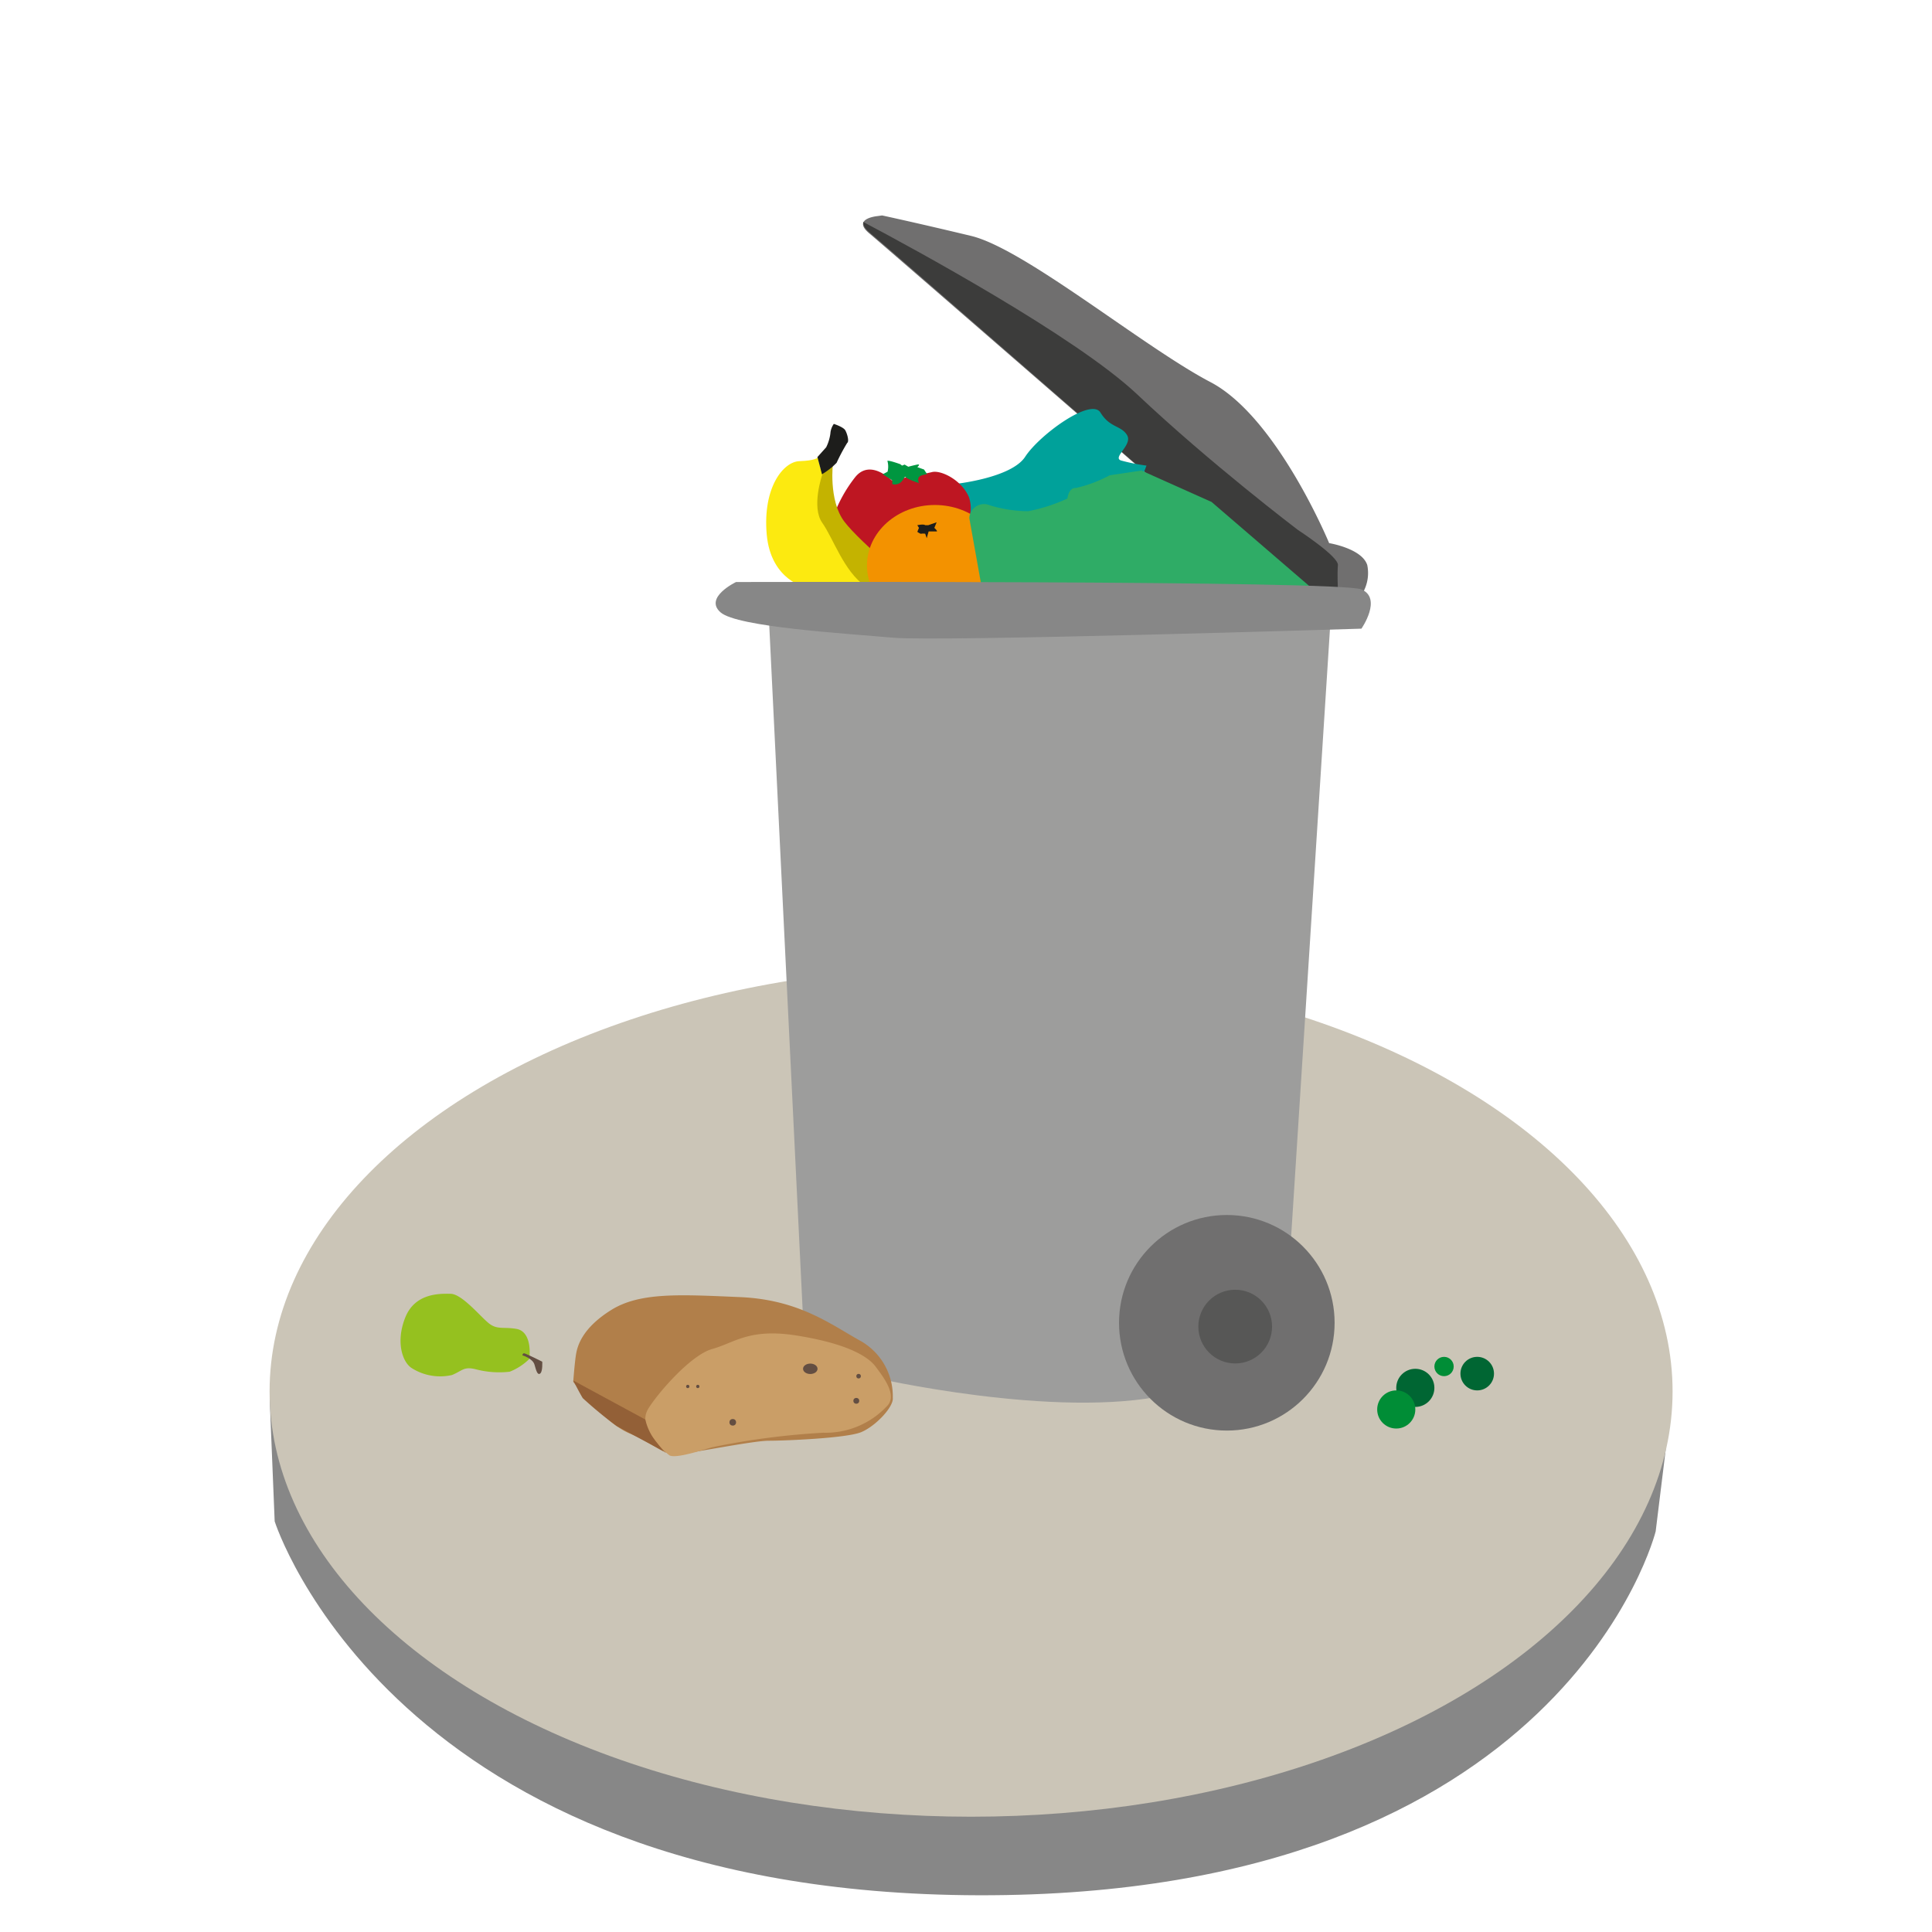 <svg id="Calque_1" data-name="Calque 1" xmlns="http://www.w3.org/2000/svg" viewBox="0 0 152 152"><defs><style>.cls-1{fill:#878787;}.cls-2{fill:#cbc5b7;}.cls-3{fill:#9d9d9c;}.cls-4{fill:#95c11f;}.cls-5{fill:#634e42;}.cls-6{fill:#b17f4a;}.cls-7{fill:#ca9e67;}.cls-8{fill:#936037;}.cls-9{fill:#063;}.cls-10{fill:#008d36;}.cls-11{fill:#706f6f;}.cls-12{fill:#3c3c3b;}.cls-13{fill:#00a19a;}.cls-14{fill:#be1622;}.cls-15{fill:#009640;}.cls-16{fill:#c4b300;}.cls-17{fill:#fcea10;}.cls-18{fill:#1d1d1b;}.cls-19{fill:#f39200;}.cls-20{fill:#2fac66;}.cls-21{fill:#575756;}</style></defs><path class="cls-1" d="M21.22,110.1l.39,9.59S30.87,149,77,149.11s53.26-28.63,53.26-28.63l1.29-10.5Z"/><ellipse class="cls-2" cx="76.4" cy="109.47" rx="55.19" ry="33.46"/><path class="cls-3" d="M60.43,47.34l2.75,56.38,5.39,4.63s14.51,3.36,23.31,1.38,9.16-4,9.16-4L104.73,48Z"/><path class="cls-4" d="M41.63,106.93c.12-.72.06-2.2-1-2.38s-1.53.1-2.22-.48-2.08-2.26-2.95-2.28-2.8-.06-3.57,1.85-.24,3.53.51,4a4.18,4.18,0,0,0,3.16.54c.83-.34.91-.68,1.84-.46a7.25,7.25,0,0,0,2.7.2A4.65,4.65,0,0,0,41.63,106.93Z"/><path class="cls-5" d="M41.1,106.63s.81.24.95.73.24.86.45.7.16-.93.16-.93-1.31-.66-1.43-.66S41.1,106.63,41.1,106.63Z"/><path class="cls-6" d="M45.1,108.71s2.34,3.17,4.4,4.05,2.66,1.7,3.69,1.66,6-1.07,7.29-1.07,6.11-.2,7.26-.67,2.58-2,2.5-2.7a5,5,0,0,0-2.46-4.44c-2.38-1.31-4.88-3.29-9.56-3.49s-7.85-.4-10.11,1-2.65,2.78-2.77,3.39S45.1,108.71,45.1,108.71Z"/><path class="cls-7" d="M51.44,113.19s-1.11-1.19-.47-2.3,3.33-4.28,5.07-4.76,2.9-1.65,6.62-1.06,5.55,1.54,6.23,2.45,1.74,2.3.87,3.13a6.61,6.61,0,0,1-5,2.07A58.85,58.85,0,0,0,56,113.87c-.67.19-2.81.91-3.33.63A5.69,5.69,0,0,1,51.44,113.19Z"/><path class="cls-8" d="M45.1,108.61l5.67,3.07a4.32,4.32,0,0,0,.9,1.81c.78,1,.67.76.67.76l-3.83-2.06A31.34,31.34,0,0,1,45.85,110C45.6,109.6,45.1,108.61,45.1,108.61Z"/><circle class="cls-5" cx="57.65" cy="111.9" r="0.26"/><ellipse class="cls-5" cx="63.75" cy="107.69" rx="0.57" ry="0.41"/><circle class="cls-5" cx="67.37" cy="110.21" r="0.23"/><circle class="cls-5" cx="67.55" cy="108.27" r="0.18"/><circle class="cls-5" cx="54.11" cy="109.08" r="0.13"/><circle class="cls-5" cx="54.9" cy="109.08" r="0.13"/><circle class="cls-9" cx="111.35" cy="109.19" r="1.5"/><circle class="cls-9" cx="116.22" cy="108.07" r="1.32"/><circle class="cls-10" cx="109.85" cy="110.89" r="1.5"/><circle class="cls-10" cx="113.61" cy="107.51" r="0.76"/><path class="cls-11" d="M69.05,17s-2.08.18-.65,1.37S102.53,48,102.53,48l3.39-1.57,1,.64a3.13,3.13,0,0,0,.65-2.61c-.41-1.31-3-1.73-3-1.73s-4.1-9.93-9.34-12.67S80.61,19.57,76.4,18.56s-7-1.61-7-1.61"/><path class="cls-12" d="M105.26,46.46s-.06-1.32,0-2-3.15-2.77-3.15-2.77S95.21,36.46,89.44,31c-4.85-4.55-17.6-11.46-21.53-13.54,0,.2.06.46.49.82,1.22,1,25.5,22.18,32.33,28.14Z"/><path class="cls-13" d="M80.35,40.76l-5.71.33.39-3s4.52-.45,5.63-2.16,5.18-4.68,5.92-3.47,1.62,1,2.09,1.77-1.19,1.76-.47,2a14.83,14.83,0,0,0,2,.4l-.55,1.47Z"/><path class="cls-14" d="M70.15,37.79s-1.67-1.72-2.86-.26a11,11,0,0,0-1.75,3.18l1.43,2,1.27.54,7.47-1.49a2.72,2.72,0,0,0,.53-2.62c-.56-1.37-2.2-2.17-2.91-2S70.15,37.79,70.15,37.79Z"/><path class="cls-15" d="M70.83,36.52s-1.16-.42-1-.21a1.7,1.7,0,0,1,0,.8l-.38.2.75.48,0,.3a.76.76,0,0,0,.71-.18c.28-.3.23-.49.4-.32A4.4,4.4,0,0,0,72.3,38s-.14-.3,0-.47.64-.22.64-.22l-.24-.37-.53-.19s.3-.26,0-.2-.71.17-.71.17l-.29-.17-.2.08Z"/><path class="cls-16" d="M65.54,36.35s-.39,3,.89,4.69,5.87,5.42,5.87,5.42l-5.44-.53L63.29,40l1.56-3.85Z"/><path class="cls-17" d="M63.46,46.23s-2.82-.52-3.14-4.2,1.31-5.71,2.58-5.75S64.33,36,64.33,36l.36,1.35s-.88,2.54,0,3.78,1.7,3.83,3.41,5-4.41,1-4.41,1Z"/><path class="cls-18" d="M65.6,33.35a1.47,1.47,0,0,0-.27.76A3.47,3.47,0,0,1,65,35.19l-.69.77.36,1.35a5.44,5.44,0,0,0,1.15-.9,15.19,15.19,0,0,1,.83-1.56c.18-.12,0-.74-.15-1S65.6,33.35,65.6,33.35Z"/><ellipse class="cls-19" cx="73.55" cy="44.49" rx="5.34" ry="4.76"/><path class="cls-20" d="M76.26,40.76a1.16,1.16,0,0,1,1.63-1,10.56,10.56,0,0,0,3,.46,13.39,13.39,0,0,0,3.09-1s.08-.87.68-.83a10.57,10.57,0,0,0,2.65-1l2.49-.37,5.52,2.47L103,46.1,101.2,48,77.33,46.74Z"/><path class="cls-1" d="M57.91,45.79S55.37,47,56.68,48.17s9.88,1.67,13.56,2,36.87-.71,36.87-.71,1.66-2.38,0-3.09S57.91,45.79,57.91,45.79Z"/><circle class="cls-11" cx="96.52" cy="104.07" r="8.48"/><circle class="cls-21" cx="97.18" cy="104.37" r="2.9"/><path class="cls-18" d="M72.79,41.32c-.12-.11-.62,0-.62,0l.13.21-.13.31s.24.18.31.15a1,1,0,0,1,.31,0l.12.35.15-.53s.51,0,.63,0-.18-.28-.18-.28l.18-.44-.66.23Z"/></svg>
